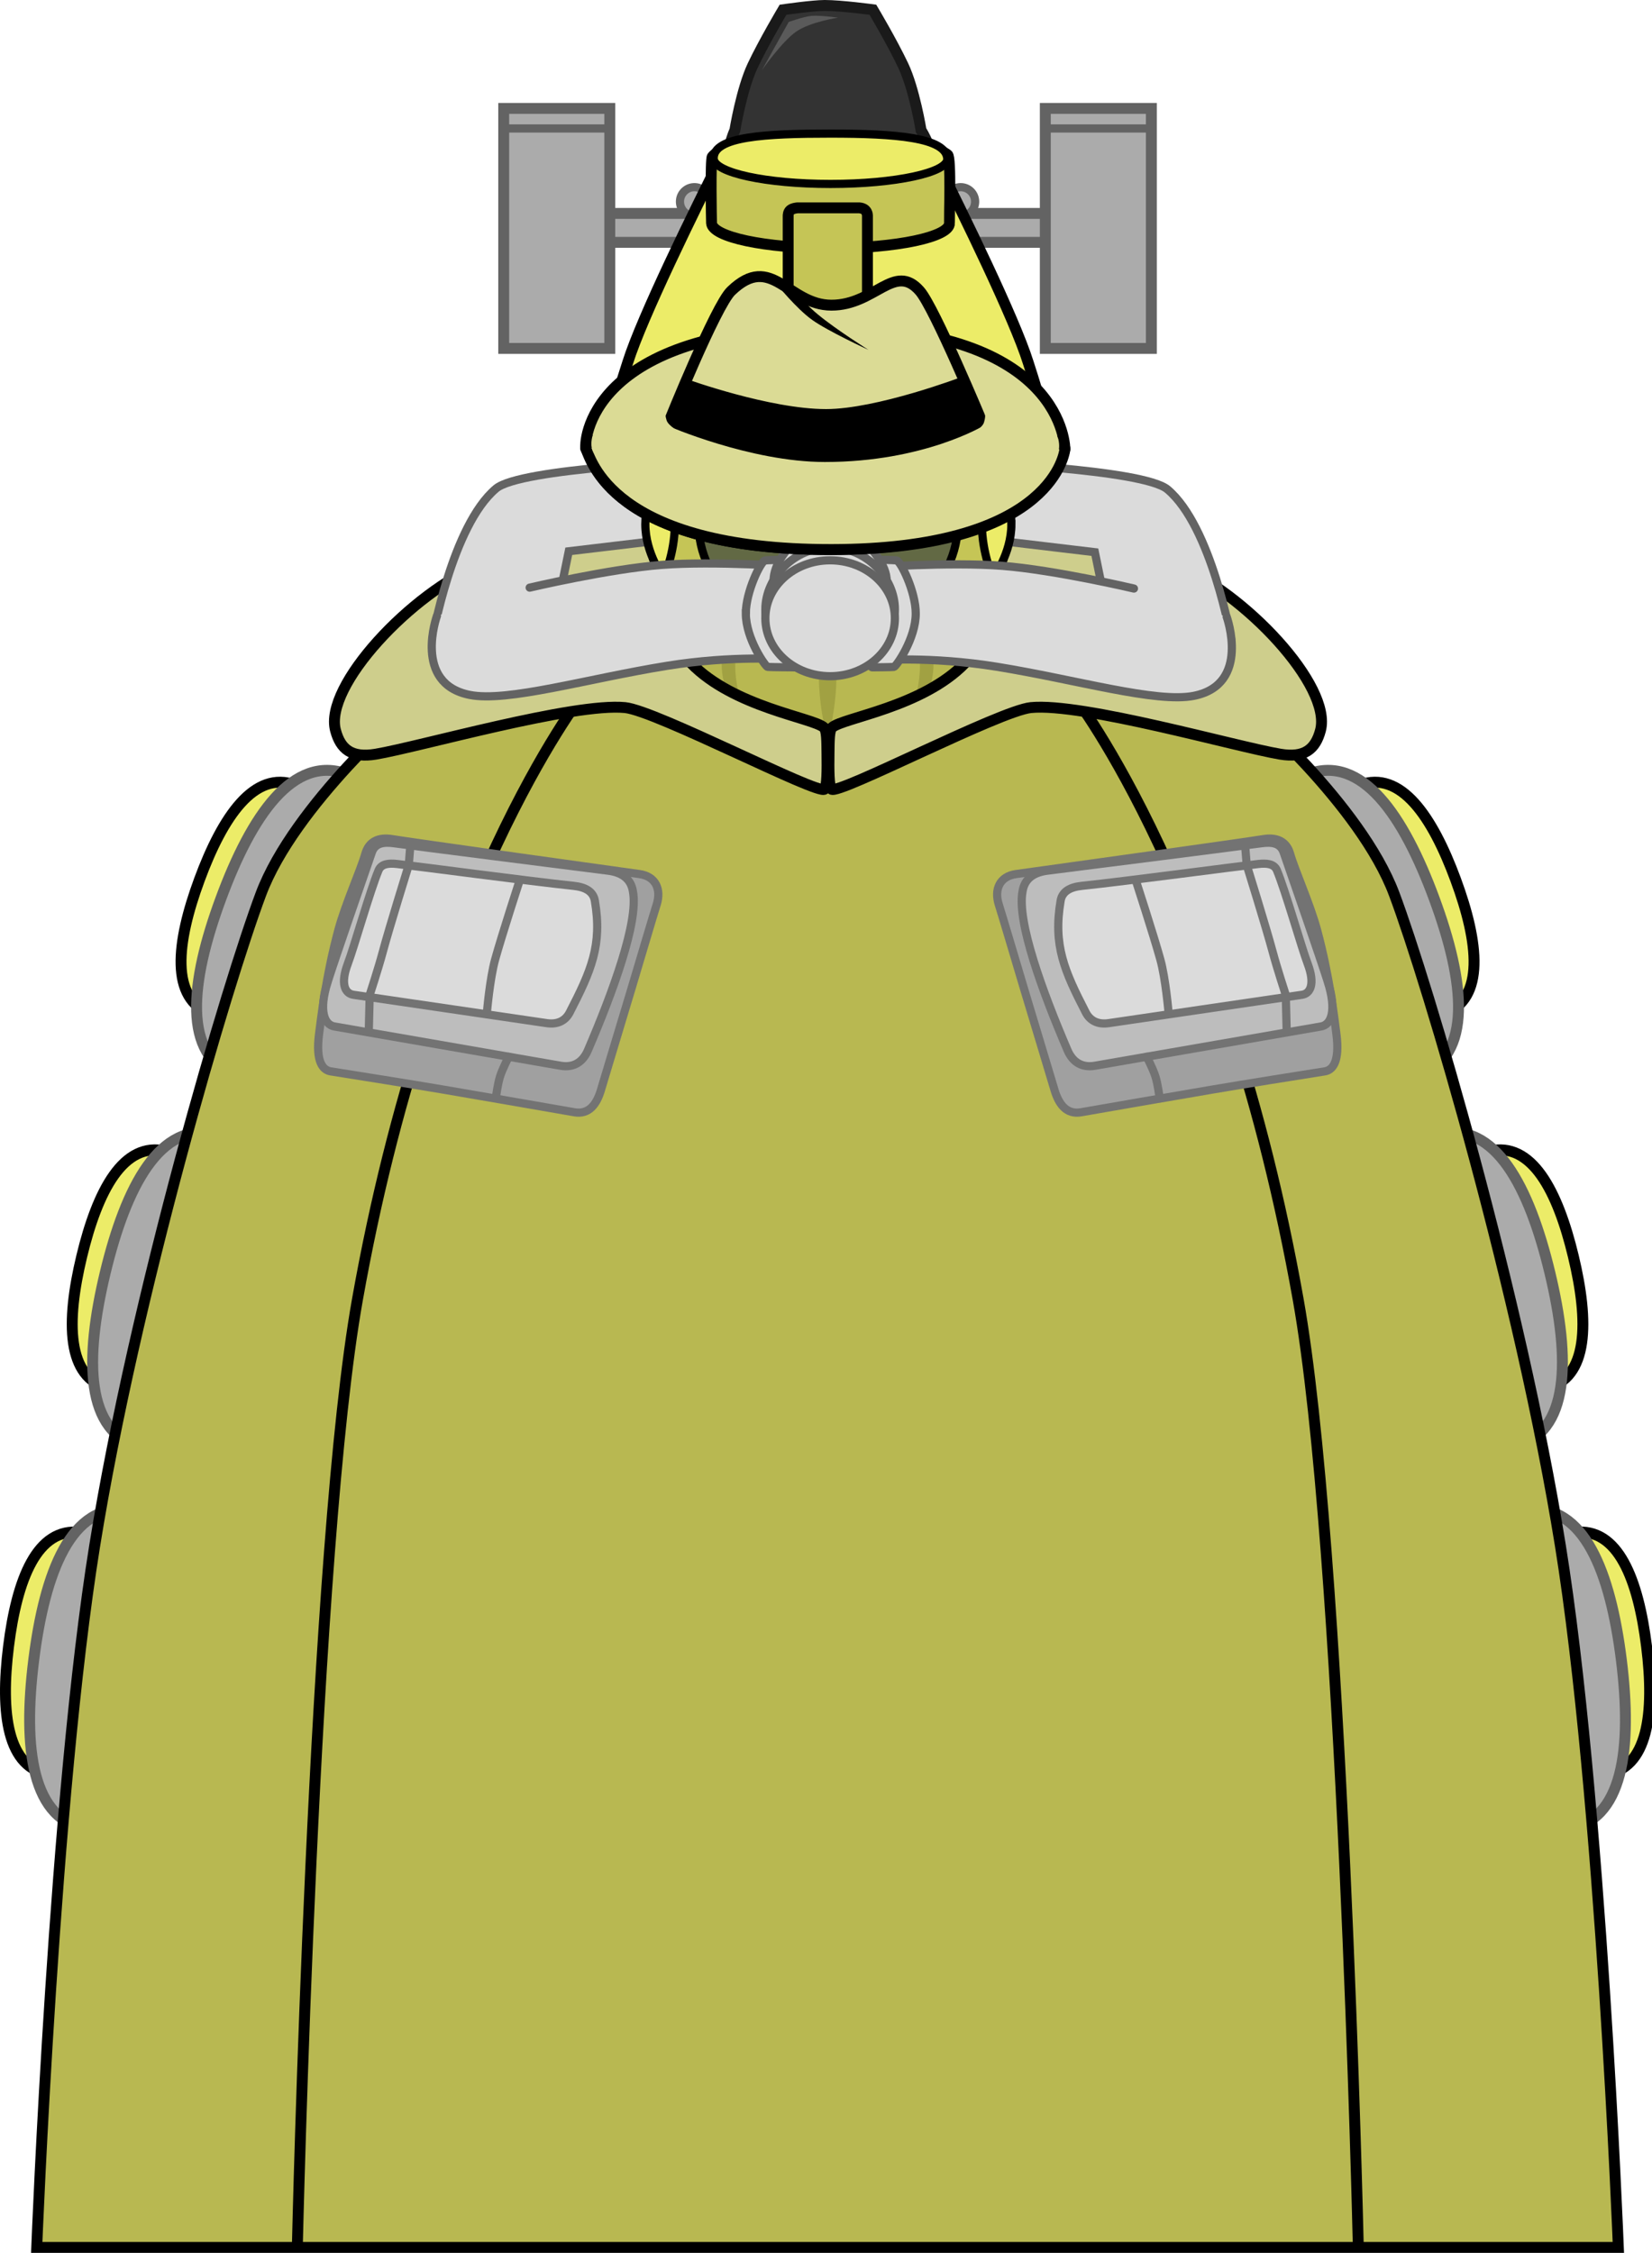 <svg viewBox="0,0,302.904,413.018" height="413.018" width="302.904" xmlns:xlink="http://www.w3.org/1999/xlink" xmlns="http://www.w3.org/2000/svg" version="1.1"><g transform="translate(-168.548,26.509)"><g style="mix-blend-mode: normal" stroke-dashoffset="0" stroke-dasharray="" stroke-miterlimit="10" stroke-linejoin="miter" fill-rule="nonzero" data-paper-data="{&quot;isPaintingLayer&quot;:true}"><g><g stroke="#636363"><g><path stroke-linecap="butt" stroke-width="2" fill="#ababab" d="M344.102,17.921v-5.304h18.662v5.304z"></path><path stroke-linecap="butt" stroke-width="2" fill="#ababab" d="M360.21,37.369v-44.003h19.448v44.003z"></path><path stroke-linecap="butt" stroke-width="1.5" fill="#ababab" d="M344.691,13.108c-1.465,0 -2.652,-1.187 -2.652,-2.652c0,-1.465 1.187,-2.652 2.652,-2.652c1.465,0 2.652,1.187 2.652,2.652c0,1.465 -1.187,2.652 -2.652,2.652z"></path><path stroke-linecap="round" stroke-width="1.5" fill="none" d="M360.603,-2.953h19.055"></path></g><g><path stroke-linecap="butt" stroke-width="2" fill="#ababab" d="M277.802,17.921v-5.304h18.662v5.304z"></path><path stroke-linecap="butt" stroke-width="2" fill="#ababab" d="M260.908,37.369v-44.003h19.448v44.003z"></path><path stroke-linecap="butt" stroke-width="1.5" fill="#ababab" d="M293.223,10.456c0,-1.465 1.187,-2.652 2.652,-2.652c1.465,0 2.652,1.187 2.652,2.652c0,1.465 -1.187,2.652 -2.652,2.652c-1.465,0 -2.652,-1.187 -2.652,-2.652z"></path><path stroke-linecap="round" stroke-width="1.5" fill="none" d="M279.963,-2.953h-19.055"></path></g></g><g stroke-linecap="round"><g stroke-width="0"><path stroke="none" fill="#333333" d="M303.29,-2.629c0,0 1.22,-7.52 3.272,-11.861c2.052,-4.341 5.559,-10.233 5.559,-10.233c0,0 5.448,-0.786 7.642,-0.786c3.026,0 8.836,0.786 8.836,0.786c0,0 3.506,5.892 5.559,10.233c2.052,4.341 3.272,11.861 3.272,11.861c0,0 11.164,16.777 -15.924,16.999c-26.632,0.219 -18.216,-16.999 -18.216,-16.999z"></path><path stroke="#000000" fill="#5a5a5a" d="M308.251,-13.644l4.911,-8.84c0,0 2.816,-0.997 4.182,-1.115c1.607,-0.14 4.854,0.329 4.854,0.329c0,0 -5.067,0.764 -7.661,2.554c-2.594,1.79 -6.286,7.072 -6.286,7.072z"></path></g><g stroke-width="2" stroke="#1a1a1a" fill="none"><path d="M303.29,-2.629c0,0 1.22,-7.52 3.272,-11.861c2.052,-4.341 5.559,-10.233 5.559,-10.233c0,0 5.448,-0.786 7.642,-0.786c3.026,0 8.836,0.786 8.836,0.786c0,0 3.506,5.892 5.559,10.233c2.052,4.341 3.272,11.861 3.272,11.861c0,0 11.164,16.777 -15.924,16.999c-26.632,0.219 -18.216,-16.999 -18.216,-16.999z"></path></g></g><path stroke-linecap="round" stroke-width="2" stroke="#000000" fill="#ecec68" d="M280.794,90.216c-6.384,-23.878 1.099,-44.692 2.863,-50.308c2.595,-8.263 12.391,-28.156 17.089,-37.513c0.563,-1.121 1.952,-1.898 1.952,-1.898l35.304,0.481c0,0 1.631,0.737 2.315,2.102c4.816,9.611 14.212,28.762 16.745,36.828c1.764,5.616 9.248,26.43 2.863,50.308z"></path><g stroke-linecap="butt" stroke="#000000"><path stroke-width="2" fill="#c5c556" d="M342.631,14.385c0.13,2.546 -9.764,4.616 -21.808,4.616c-12.044,0 -21.684,-2.07 -21.808,-4.616c-0.029,-0.59 -0.228,-11.713 0.136,-12.164c2.179,-2.697 11.352,-3.061 21.672,-3.061c9.748,0 18.63,0.453 21.479,2.707c0.671,0.531 0.291,11.769 0.329,12.517z"></path><path stroke-width="1.5" fill="#ecec68" d="M342.236,2.598c0.127,2.546 -9.587,4.616 -21.412,4.616c-11.826,0 -21.291,-2.07 -21.412,-4.616c-0.196,-4.121 9.587,-4.616 21.412,-4.616c11.826,0 21.216,0.692 21.412,4.616z"></path></g><path stroke-linecap="butt" stroke-width="2" stroke="#000000" fill="#c5c556" d="M313.064,89.976v-76.942c0,0 -0.015,-0.663 0.416,-1.023c0.431,-0.36 1.306,-0.416 1.306,-0.416h11.232c0,0 0.72,-0.01 1.167,0.416c0.447,0.426 0.416,1.092 0.416,1.092v76.873z"></path></g><g stroke-linecap="butt" stroke-width="2"><path stroke="#000000" fill="#ecec68" d="M193.188,278.184c-1.524,12.253 -7.441,21.604 -15.405,20.614c-7.965,-0.99 -9.192,-11.23 -7.668,-23.483c1.524,-12.253 5.222,-21.88 13.187,-20.889c7.965,0.99 11.411,11.506 9.887,23.759z"></path><path stroke="#636363" fill="#ababab" d="M205.131,281.615c-2.008,16.145 -9.804,28.465 -20.298,27.16c-10.494,-1.305 -12.112,-14.796 -10.104,-30.941c2.008,-16.145 6.881,-28.829 17.375,-27.524c10.494,1.305 15.035,15.16 13.027,31.305z"></path></g><g stroke-linecap="butt" stroke-width="2"><path stroke="#000000" fill="#ecec68" d="M206.141,209.249c-2.883,12.006 -9.808,20.637 -17.612,18.763c-7.804,-1.874 -7.88,-12.186 -4.997,-24.193c2.883,-12.006 7.634,-21.16 15.438,-19.285c7.804,1.874 10.054,12.709 7.171,24.715z"></path><path stroke="#636363" fill="#ababab" d="M217.626,213.992c-3.799,15.819 -12.923,27.192 -23.205,24.723c-10.283,-2.469 -10.383,-16.057 -6.584,-31.876c3.799,-15.819 10.058,-27.88 20.341,-25.41c10.283,2.469 13.247,16.745 9.448,32.564z"></path></g><g stroke-linecap="butt" stroke-width="2"><path stroke="#000000" fill="#ecec68" d="M226.93,142.802c-4.274,11.584 -12.164,19.343 -19.694,16.565c-7.53,-2.778 -6.394,-13.028 -2.121,-24.612c4.274,-11.584 10.066,-20.116 17.596,-17.339c7.53,2.778 8.492,13.802 4.218,25.386z"></path><path stroke="#636363" fill="#ababab" d="M237.778,148.861c-5.631,15.264 -16.027,25.486 -25.949,21.826c-9.921,-3.66 -8.425,-17.165 -2.794,-32.429c5.631,-15.264 13.264,-26.505 23.185,-22.845c9.921,3.66 11.188,18.185 5.558,33.448z"></path></g><g stroke-linecap="butt" stroke-width="2"><path stroke="#000000" fill="#ecec68" d="M447.378,278.184c-1.524,-12.253 1.923,-22.768 9.887,-23.759c7.965,-0.99 11.663,8.636 13.187,20.889c1.524,12.253 0.296,22.492 -7.668,23.483c-7.965,0.99 -13.881,-8.36 -15.405,-20.614z"></path><path stroke="#636363" fill="#ababab" d="M435.436,281.615c-2.008,-16.145 2.533,-30 13.027,-31.305c10.494,-1.305 15.367,11.379 17.375,27.524c2.008,16.145 0.39,29.636 -10.104,30.941c-10.494,1.305 -18.29,-11.016 -20.298,-27.16z"></path></g><g stroke-linecap="butt" stroke-width="2"><path stroke="#000000" fill="#ecec68" d="M434.426,209.249c-2.883,-12.006 -0.633,-22.841 7.171,-24.715c7.804,-1.874 12.555,7.279 15.438,19.285c2.883,12.006 2.807,22.319 -4.997,24.193c-7.804,1.874 -14.729,-6.757 -17.612,-18.763z"></path><path stroke="#636363" fill="#ababab" d="M422.941,213.992c-3.799,-15.819 -0.834,-30.095 9.448,-32.564c10.283,-2.469 16.542,9.591 20.341,25.41c3.799,15.819 3.699,29.407 -6.584,31.876c-10.283,2.469 -19.406,-8.903 -23.205,-24.723z"></path></g><g stroke-linecap="butt" stroke-width="2"><path stroke="#000000" fill="#ecec68" d="M413.636,142.802c-4.274,-11.584 -3.312,-22.608 4.218,-25.386c7.53,-2.778 13.323,5.754 17.596,17.339c4.274,11.584 5.409,21.834 -2.121,24.612c-7.53,2.778 -15.42,-4.98 -19.694,-16.565z"></path><path stroke="#636363" fill="#ababab" d="M402.789,148.861c-5.631,-15.264 -4.364,-29.788 5.558,-33.448c9.921,-3.66 17.554,7.582 23.185,22.845c5.631,15.264 7.127,28.769 -2.794,32.429c-9.921,3.66 -20.318,-6.562 -25.949,-21.826z"></path></g><g><g><g stroke-linecap="round" stroke-width="2" stroke="#000000"><path fill="#b8b851" d="M175.283,385.509c0,0 3.228,-82.633 10.621,-128.612c7.393,-45.979 24.325,-103.085 30.478,-119.5c6.153,-16.415 27.245,-34.5 27.245,-34.5c0,0 51.877,-18 77.21,-18c25.764,0 76.102,18 76.102,18c0,0 21.093,18.085 27.245,34.5c6.153,16.415 23.085,73.521 30.478,119.5c7.393,45.979 10.621,128.612 10.621,128.612z"></path><g fill="none"><path d="M223.083,384.709c0,0 2.942,-127.676 11,-172.962c13.299,-74.742 41,-110.5 41,-110.5"></path><path d="M365.583,101.247c0,0 27.701,35.758 41,110.5c8.058,45.285 11,172.962 11,172.962"></path></g></g><g stroke-width="1.5" stroke="#737373"><g><path stroke-linecap="butt" fill="#a0a0a0" d="M227.065,162.92c0.357,-2.693 1.222,-10.386 3.513,-18.888c1.306,-4.847 4.089,-10.97 4.963,-14.036c0.656,-2.303 2.498,-3.057 4.863,-2.676c4.408,0.709 33.81,4.804 45.382,6.411c2.946,0.409 4.065,2.747 3.17,5.583c-0.806,2.554 -2.601,8.666 -4.544,15.149c-2.055,6.856 -4.275,14.147 -5.668,18.832c-0.78,2.623 -2.188,4.575 -4.884,4.106c-5.846,-1.018 -17.609,-3.062 -23.897,-4.132c-6.069,-1.032 -16.34,-2.664 -20.773,-3.365c-1.337,-0.211 -2.845,-1.557 -2.125,-6.985z"></path><path stroke-linecap="butt" fill="#bdbdbd" d="M228.63,153.491c1.344,-4.251 6.23,-18.356 8.102,-23.746c0.606,-1.744 2.245,-1.913 4.074,-1.662c5.119,0.701 29.405,3.782 39.208,5.024c2.466,0.312 4.246,1.425 4.597,3.886c1,5.526 -3.618,18.211 -8.276,29.064c-0.937,2.184 -2.658,3.223 -4.999,2.816c-5.397,-0.937 -32.366,-5.621 -41.465,-7.201c-1.885,-0.327 -2.915,-2.888 -1.241,-8.181z"></path><path stroke-linecap="butt" fill="#dbdbdb" d="M232.328,150.148c1.127,-2.971 4.059,-13.33 5.629,-17.098c0.508,-1.219 1.883,-1.337 3.417,-1.162c4.293,0.49 24.163,3.144 32.385,4.011c2.068,0.218 3.562,0.996 3.856,2.716c1.398,8.172 -0.701,12.896 -4.608,20.482c-0.786,1.526 -2.229,2.253 -4.193,1.969c-4.526,-0.655 -27.814,-4.096 -35.445,-5.2c-1.581,-0.229 -2.445,-2.018 -1.041,-5.718z"></path><path stroke-linecap="round" fill="none" d="M257.833,159.056c0,0 0.521,-6.119 1.5,-9.667c1.199,-4.345 4.5,-14.5 4.5,-14.5"></path><path stroke-linecap="round" fill="none" d="M259.5,174.556c0,0 0.293,-2.327 0.745,-3.748c0.452,-1.421 1.588,-3.586 1.588,-3.586"></path><path stroke-linecap="round" fill="none" d="M236.167,162.556l0.167,-6.667c0,0 1.59,-4.864 2.404,-7.904c1.167,-4.362 4.763,-15.93 4.763,-15.93l0.333,-4.167"></path></g><g><path stroke-linecap="butt" fill="#a0a0a0" d="M413.57,162.92c0.72,5.427 -0.788,6.773 -2.125,6.985c-4.433,0.701 -14.704,2.333 -20.773,3.365c-6.288,1.07 -18.05,3.114 -23.897,4.132c-2.696,0.469 -4.104,-1.484 -4.884,-4.106c-1.393,-4.685 -3.613,-11.976 -5.668,-18.832c-1.943,-6.483 -3.737,-12.595 -4.544,-15.149c-0.895,-2.836 0.224,-5.174 3.17,-5.583c11.572,-1.608 40.974,-5.702 45.382,-6.411c2.365,-0.38 4.206,0.373 4.863,2.676c0.874,3.066 3.656,9.189 4.963,14.036c2.292,8.502 3.156,16.195 3.513,18.888z"></path><path stroke-linecap="butt" fill="#bdbdbd" d="M412.005,153.491c1.674,5.293 0.644,7.853 -1.241,8.181c-9.099,1.58 -36.068,6.264 -41.465,7.201c-2.341,0.407 -4.062,-0.633 -4.999,-2.816c-4.658,-10.853 -9.277,-23.539 -8.276,-29.064c0.351,-2.461 2.131,-3.573 4.597,-3.886c9.803,-1.241 34.089,-4.322 39.208,-5.024c1.829,-0.251 3.469,-0.082 4.074,1.662c1.872,5.391 6.758,19.496 8.102,23.746z"></path><path stroke-linecap="butt" fill="#dbdbdb" d="M408.308,150.148c1.404,3.699 0.541,5.489 -1.041,5.718c-7.632,1.104 -30.919,4.545 -35.445,5.2c-1.964,0.284 -3.407,-0.442 -4.193,-1.969c-3.907,-7.586 -6.007,-12.309 -4.608,-20.482c0.294,-1.72 1.787,-2.498 3.856,-2.716c8.222,-0.868 28.092,-3.521 32.385,-4.011c1.534,-0.175 2.909,-0.057 3.417,1.162c1.57,3.768 4.502,14.127 5.629,17.098z"></path><path stroke-linecap="round" fill="none" d="M376.802,134.889c0,0 3.301,10.155 4.5,14.5c0.979,3.548 1.5,9.667 1.5,9.667"></path><path stroke-linecap="round" fill="none" d="M378.802,167.222c0,0 1.136,2.165 1.588,3.586c0.452,1.421 0.745,3.748 0.745,3.748"></path><path stroke-linecap="round" fill="none" d="M396.802,127.889l0.333,4.167c0,0 3.596,11.568 4.763,15.93c0.813,3.04 2.404,7.904 2.404,7.904l0.167,6.667"></path></g></g></g><g><g stroke-linecap="butt" stroke-width="0" stroke="none"><path fill="#b8b851" d="M349.603,87.149c0,11.432 -11.085,24.3 -29.2,24.3c-18.115,0 -30.2,-12.868 -30.2,-24.3c0,-11.432 12.085,-6.7 30.2,-6.7c18.115,0 29.2,-4.732 29.2,6.7z"></path><g fill="#a1a142"><path d="M318.683,97.049c0,-6.634 1.621,-12.021 1.621,-12.021c0,0 1.621,5.386 1.621,12.021c0,6.634 -1.621,12.021 -1.621,12.021c0,0 -1.621,-5.386 -1.621,-12.021z"></path><g><path d="M300.883,95.449c0,-6.634 5.821,-12.021 5.821,-12.021c0,0 -3.348,5.386 -3.348,12.021c0,6.634 3.348,12.021 3.348,12.021c0,0 -5.821,-5.386 -5.821,-12.021z"></path><path d="M333.883,107.47c0,0 3.348,-5.386 3.348,-12.021c0,-6.634 -3.348,-12.021 -3.348,-12.021c0,0 5.821,5.386 5.821,12.021c0,6.634 -5.821,12.021 -5.821,12.021z"></path></g></g></g><g stroke-linecap="round" stroke-width="2" stroke="#000000" fill="#cece8c"><path d="M345.092,69.297c0,0 30.358,4.141 38.786,7.583c12.825,5.239 28.941,22.361 26.788,30.5c-0.918,3.471 -2.94,5.117 -7.39,4.37c-8.007,-1.343 -36.237,-9.473 -45.708,-8.537c-5.698,0.563 -35.409,16.085 -36.564,14.958c-0.476,-0.464 -0.496,-3.618 -0.45,-6.497c0.036,-2.237 -0.007,-4.302 0.578,-4.823c2.014,-1.794 16.539,-3.702 24.368,-11.805c3.483,-3.605 3.47,-10.25 3.47,-10.25z"></path><path d="M291.761,84.797c0,0 -0.013,6.645 3.47,10.25c7.829,8.103 22.354,10.011 24.368,11.805c0.585,0.521 0.542,2.586 0.578,4.823c0.046,2.879 0.026,6.033 -0.45,6.497c-1.154,1.126 -30.866,-14.395 -36.564,-14.958c-9.472,-0.936 -37.702,7.194 -45.708,8.537c-4.451,0.747 -6.473,-0.9 -7.39,-4.37c-2.152,-8.139 13.964,-25.261 26.788,-30.5c8.428,-3.443 38.786,-7.583 38.786,-7.583z"></path></g></g></g><path stroke-linecap="round" stroke-width="1.5" stroke="#636363" fill="#dbdbdb" d="M371.963,87.722l-2.667,-13l-21,-2.5l-2.333,-14c0,0 32.188,1.228 36.667,5c8.079,6.805 11.667,27.5 11.667,27.5"></path><path stroke-linecap="round" stroke-width="1.5" stroke="#636363" fill="#dbdbdb" d="M247.833,90.556c0,0 3.587,-20.695 11.667,-27.5c4.479,-3.772 36.667,-5 36.667,-5l-2.333,14l-21,2.5l-2.667,13"></path><g stroke-linecap="butt" stroke-width="1.5" stroke="#000000"><g><g><path fill="#c5c556" d="M340.077,59.609c0.324,0.009 2.96,-0.726 5.526,-0.728c2.469,-0.001 4.873,0.728 5.094,0.878c1.912,1.305 2.297,5.375 2.297,9.841c0,4.729 -0.309,8.931 -2.597,9.93c-0.19,0.083 -2.622,0.488 -5.079,0.484c-2.482,-0.003 -4.989,-0.416 -5.24,-0.422c-2.161,-0.057 -3.917,-4.474 -3.917,-9.992c0,-5.518 1.756,-10.051 3.917,-9.992z"></path><path fill="#ecec68" d="M353.993,69.601c0,5.418 -3.345,9.811 -3.345,9.811c0,0 -2.06,-4.392 -2.06,-9.811c0,-5.418 2.202,-9.811 2.202,-9.811c0,0 3.202,4.392 3.202,9.811z"></path></g><g><path fill="#c5c556" d="M300.791,59.609c2.16,-0.059 3.917,4.474 3.917,9.992c0,5.518 -1.756,9.935 -3.917,9.992c-0.251,0.007 -2.759,0.419 -5.24,0.422c-2.457,0.003 -4.889,-0.401 -5.079,-0.484c-2.288,-0.999 -2.597,-5.201 -2.597,-9.93c0,-4.467 0.384,-8.536 2.297,-9.841c0.221,-0.151 2.625,-0.88 5.094,-0.878c2.567,0.002 5.203,0.737 5.526,0.728z"></path><path fill="#ecec68" d="M290.077,59.79c0,0 2.202,4.392 2.202,9.811c0,5.418 -2.06,9.811 -2.06,9.811c0,0 -3.345,-4.392 -3.345,-9.811c0,-5.418 3.202,-9.811 3.202,-9.811z"></path></g></g><path fill="#626944" d="M344.203,69.089c0,12.04 -10.214,19.6 -23.8,19.6c-13.586,0 -23.8,-7.56 -23.8,-19.6c0,-12.04 10.214,-24 23.8,-24c13.586,0 23.8,11.96 23.8,24z"></path></g><g stroke-width="1.5" stroke="#636363" fill="#dbdbdb"><path stroke-linecap="round" d="M393.463,86.556c0,0 4.485,12.4 -6,14.5c-6.883,1.379 -21.606,-2.983 -36.167,-5.333c-12.211,-1.971 -21.833,-1.167 -21.833,-1.167l-6,-12.333l4,-4.667c0,0 15.17,-1.089 24.833,-0.333c9.663,0.756 24.167,4.167 24.167,4.167"></path><path stroke-linecap="round" d="M265.667,81.222c0,0 14.504,-3.411 24.167,-4.167c9.663,-0.756 24.833,0.333 24.833,0.333l4,4.667l-6,12.333c0,0 -9.623,-0.804 -21.833,1.167c-14.561,2.35 -29.283,6.712 -36.167,5.333c-10.485,-2.1 -6,-14.5 -6,-14.5"></path><g stroke-linecap="butt"><path d="M332.463,95.754c-0.409,0.053 -3.514,0.081 -3.984,0.081c-0.714,0 0.938,-5.073 0.938,-9.875c0,-6.479 -1.275,-9.875 -0.938,-9.875c0.662,0 3.927,0.054 4.469,0.158c0.759,0.146 3.51,5.714 3.51,9.717c0,4.627 -3.617,9.745 -3.995,9.794z"></path><path d="M305.3,85.96c0,-4.003 2.751,-9.571 3.51,-9.717c0.542,-0.104 5.14,-0.158 5.802,-0.158c0.338,0 -2.604,3.396 -2.604,9.875c0,4.802 3.318,9.875 2.604,9.875c-0.47,0 -4.909,-0.027 -5.318,-0.081c-0.378,-0.049 -3.995,-5.168 -3.995,-9.794z"></path><g><path d="M320.758,80.541c-5.73,0 -10.375,4.438 -10.375,-0.529c0,-3.186 2.551,-6.246 5.434,-8.561c1.611,-1.294 2.762,-2.865 4.816,-2.865c2.253,0 3.418,1.528 5.119,3.042c2.625,2.337 5.381,5.371 5.381,8.385c0,4.967 -4.645,0.529 -10.375,0.529z"></path><g><path d="M320.758,85.835c-6.558,0 -11.875,5.243 -11.875,-0.625c0,-5.868 5.317,-11.375 11.875,-11.375c6.558,0 11.875,5.507 11.875,11.375c0,5.868 -5.317,0.625 -11.875,0.625z"></path><path d="M320.758,97.46c-6.558,0 -11.875,-4.757 -11.875,-10.625c0,-5.868 5.317,-10.625 11.875,-10.625c6.558,0 11.875,4.757 11.875,10.625c0,5.868 -5.317,10.625 -11.875,10.625z"></path></g></g></g></g><g><path stroke-linecap="round" stroke-width="2" stroke="#000000" fill="#dbdb95" d="M320.985,74.239c-40.596,0.026 -44.122,-16.958 -44.982,-18.4c-0.437,-0.734 -0.033,-22.466 44.909,-22.364c43.083,0.006 42.891,22.364 42.891,22.364c0,0 -3.622,18.375 -42.818,18.4z"></path><g stroke-linecap="round"><path stroke-width="2" stroke="#000000" fill="#dbdb95" d="M320.985,74.239c-40.596,0.026 -44.122,-16.958 -44.982,-18.4c-1.348,-2.262 15.2,-5 15.2,-5c0,0 8.563,-21.262 11.4,-24c7.461,-7.201 10.418,2.6 18.4,2.6c7.982,0 11.554,-7.923 16.2,-2.6c2.698,3.091 11.4,24 11.4,24c0,0 15.451,2.81 15.2,5c-0.202,1.76 -3.622,18.375 -42.818,18.4z"></path><path stroke-width="0" stroke="none" fill="#000000" d="M315.003,27.039c0,0 0.108,1.283 3.514,4.104c3.406,2.821 9.286,6.496 9.286,6.496c0,0 -7.419,-3.414 -10.332,-5.495c-2.913,-2.081 -6.468,-6.505 -6.468,-6.505z"></path><path stroke-width="1.5" stroke="#000000" fill="#000000" d="M319.803,57.439c-13.505,0 -28.6,-6.6 -28.6,-6.6c0,0 0.988,-2.452 2.403,-5.799c0.185,-0.437 0.576,-1.354 0.576,-1.354c0,0 15.337,5.553 25.821,5.553c9.483,0 25.12,-5.935 25.12,-5.935c0,0 0.697,1.013 0.989,1.688c1.461,3.373 2.491,5.847 2.491,5.847c0,0 -10.804,6.6 -28.8,6.6z"></path></g><path stroke-linecap="butt" stroke-width="0" stroke="none" fill="#dbdb95" d="M341.688,55.267c0,0 6.637,-2.311 7.274,-4.325c0.461,-1.459 0.06,-1.908 0.06,-1.908c0,0 11.365,-2.124 13.576,4.954c2.27,9.895 -20.909,1.279 -20.909,1.279z"></path><path stroke-linecap="butt" stroke-width="0" stroke="none" fill="#dbdb95" d="M277.135,53.587c2.211,-7.078 13.576,-4.954 13.576,-4.954c0,0 -0.401,0.449 0.06,1.908c0.637,2.014 7.274,4.325 7.274,4.325c0,0 -23.18,8.616 -20.909,-1.279z"></path></g></g></g></svg><!--rotationCenter:151.45203352408865:206.509125-->